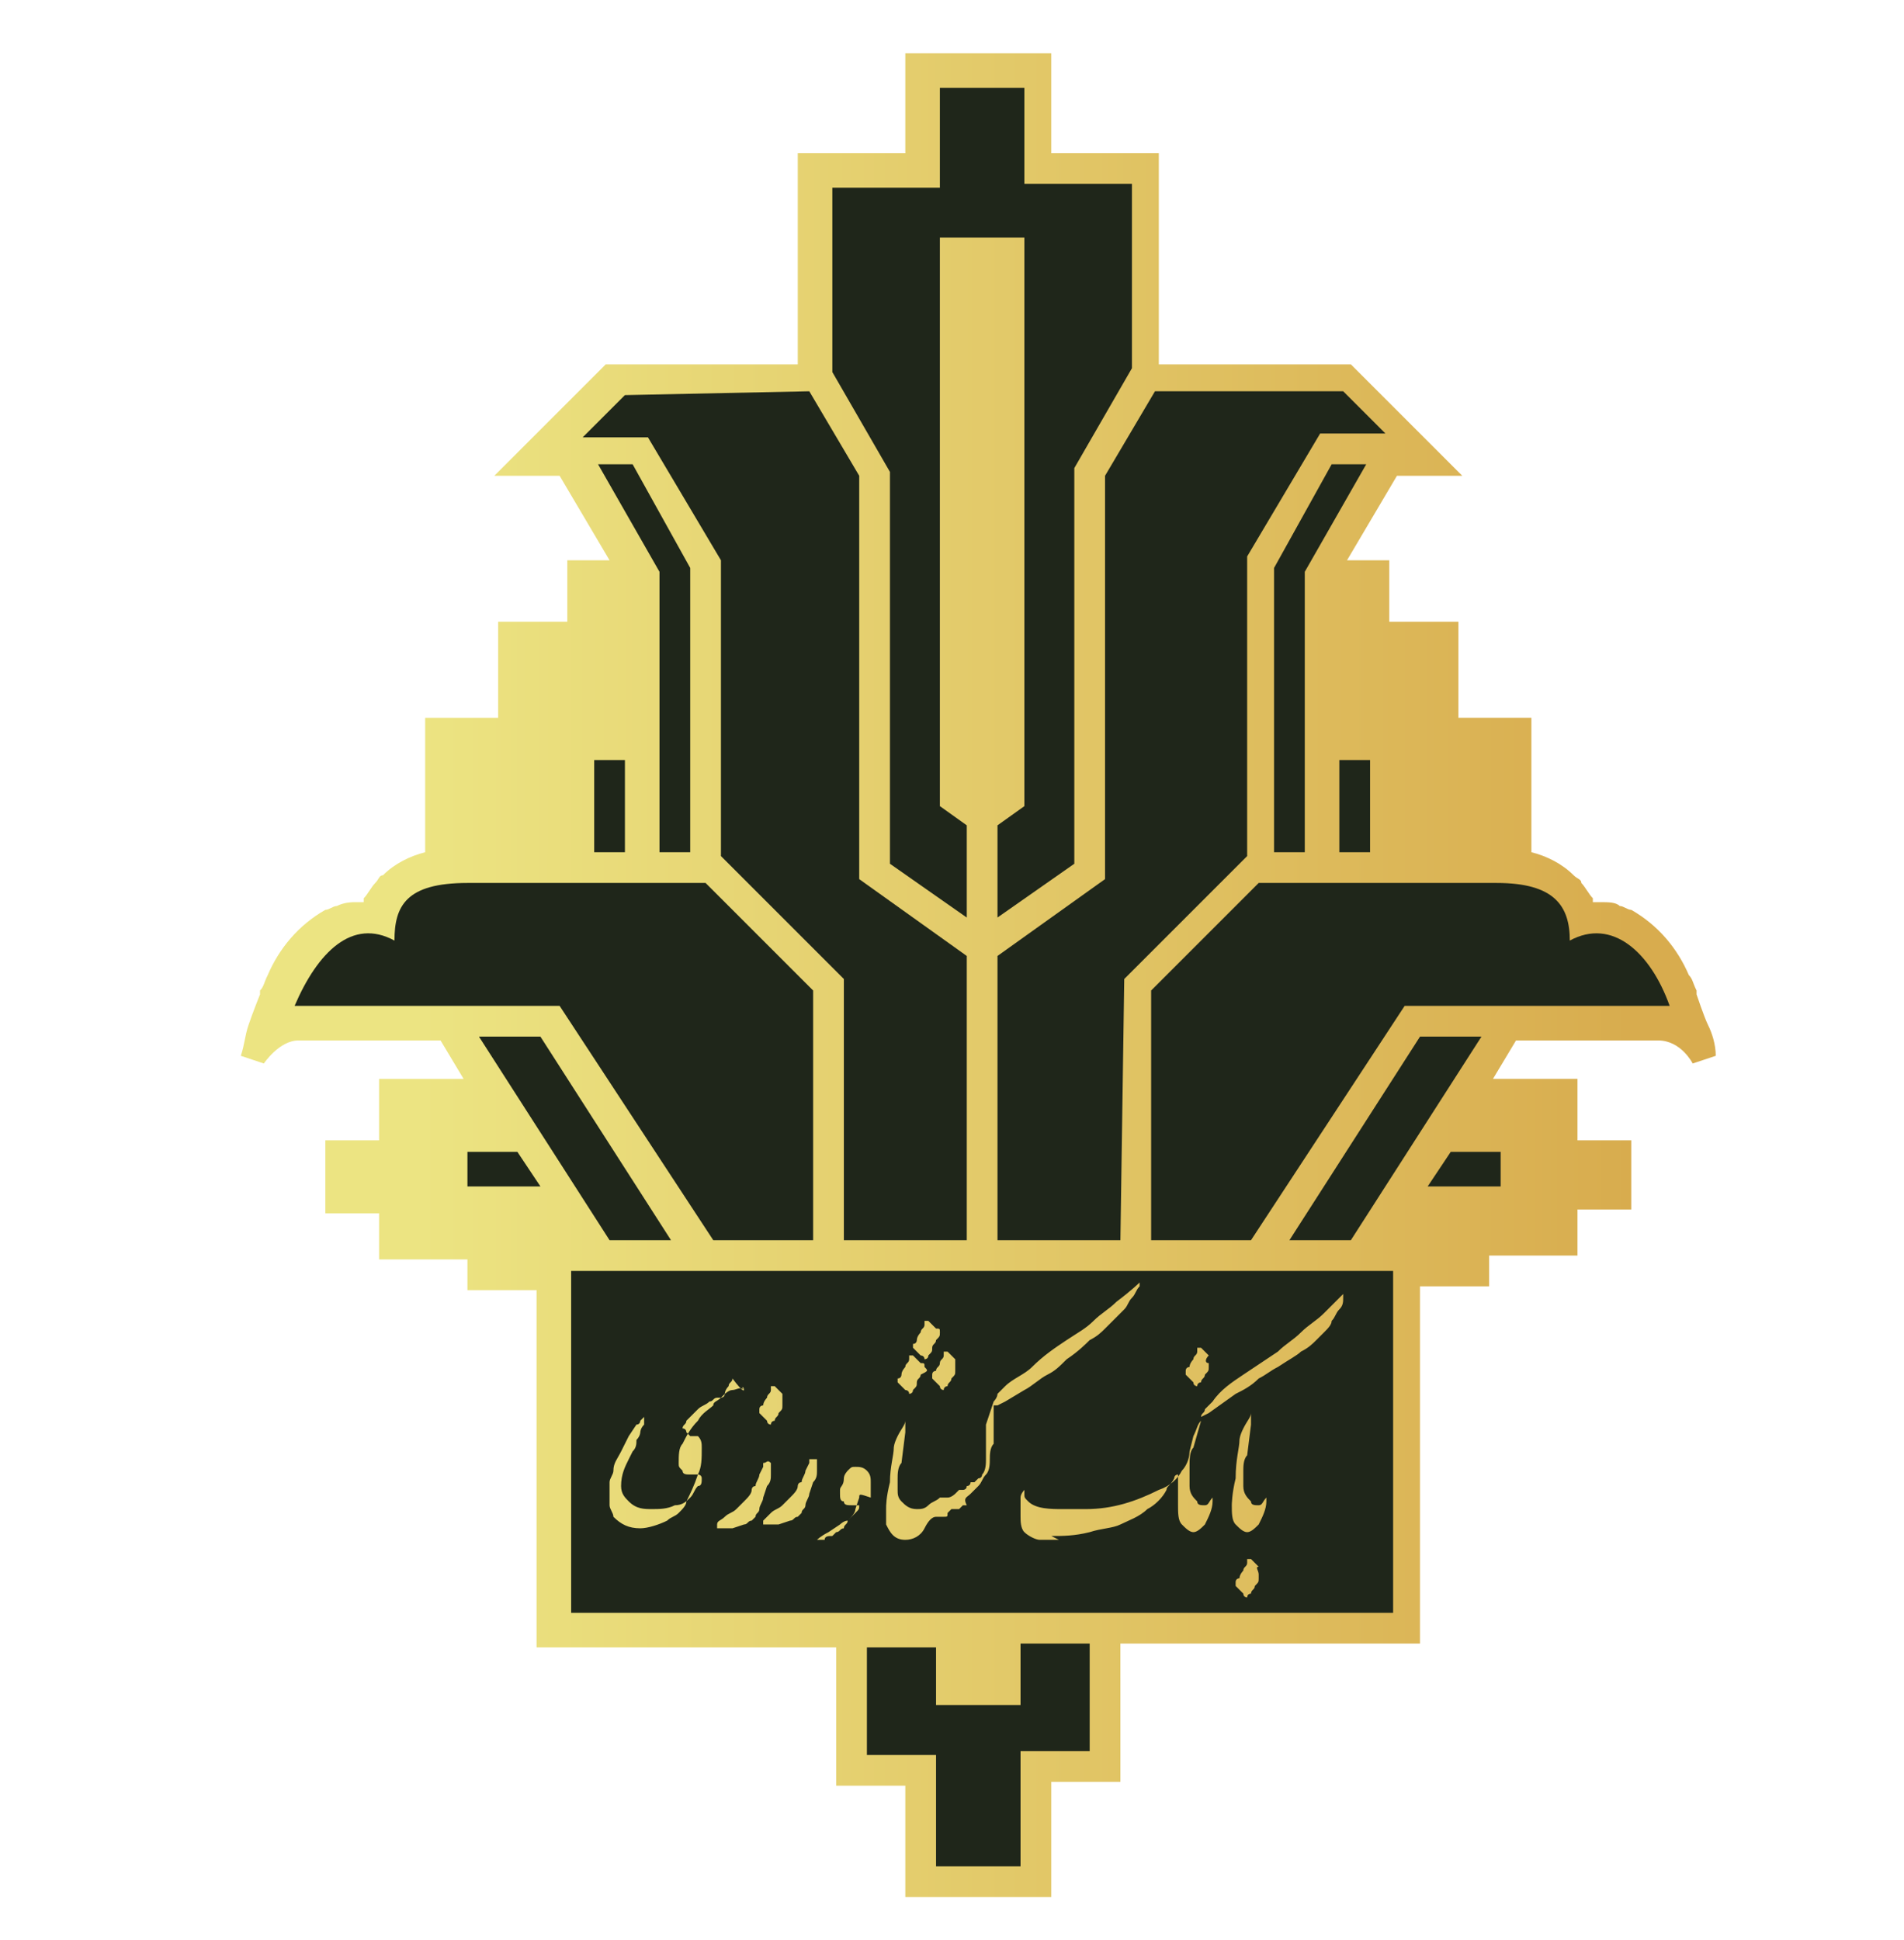 <?xml version="1.0" encoding="UTF-8"?>
<!-- Generator: Adobe Illustrator 22.1.0, SVG Export Plug-In . SVG Version: 6.00 Build 0)  -->
<svg version="1.1" id="Capa_1" xmlns="http://www.w3.org/2000/svg" xmlns:xlink="http://www.w3.org/1999/xlink" x="0px" y="0px" viewBox="0 0 537 547" style="enable-background:new 0 0 537 547;" xml:space="preserve">
<style type="text/css">
	.st0{fill:none;}
	.st1{fill-rule:evenodd;clip-rule:evenodd;fill:url(#Shape_3_);}
	.st2{fill-rule:evenodd;clip-rule:evenodd;fill:#1F261A;}
</style>
<symbol id="Bank_x5F_Keshavarzi_x5F_Color" viewBox="-24 -24 48 48">
	<g id="Bank_x5F_Keshavarzi_x5F_Color_1_" transform="translate(198)">
		<rect id="Boundary_114_" x="-222" y="-24" class="st0" width="48" height="48"/>
		
			<linearGradient id="Shape_3_" gradientUnits="userSpaceOnUse" x1="7385.972" y1="-8656.292" x2="7386.798" y2="-8656.292" gradientTransform="matrix(38.527 0 0 -48 -284773.281 -415502)">
			<stop offset="0" style="stop-color:#ECE482"/>
			<stop offset="1" style="stop-color:#D8AC4E"/>
		</linearGradient>
		<path id="Shape_164_" class="st1" d="M-196.1-24h-3.9v2.9h-1.8v3.6l-7.8,0l0,9.3h-1.8l0,0.8h-2.3v1.2h-1.4v1.9h1.4v1.6h2.2l-0.6,1    h-3.7c-0.5,0-0.9-0.6-0.9-0.6l-0.6,0.2c0.1,0.3,0.1,0.5,0.2,0.8c0.1,0.3,0.3,0.8,0.3,0.8l0,0.1c0.1,0.1,0.1,0.2,0.2,0.4    c0.3,0.7,0.8,1.3,1.5,1.7c0.1,0,0.2,0.1,0.3,0.1c0.2,0.1,0.4,0.1,0.5,0.1c0.1,0,0.1,0,0.2,0l0,0l0,0.1c0.1,0.1,0.2,0.3,0.3,0.4    c0.1,0.1,0.1,0.2,0.2,0.2c0.3,0.3,0.7,0.5,1.1,0.6l0,3.5l1.9,0l0,2.5l1.8,0l0,1.6l1.1,0l-1.3,2.2h-1.7l2.9,2.9l5,0v5.5h2.8V24h3.8    v-2.6h2.8v-5.5l5,0l2.9-2.9h-1.7l-1.3-2.2l1.1,0l0-1.6l1.8,0l0-2.5l1.9,0l0-3.5c0.4-0.1,0.8-0.3,1.1-0.6c0.1-0.1,0.2-0.1,0.2-0.2    c0.1-0.1,0.2-0.3,0.3-0.4l0-0.1l0,0c0.1,0,0.1,0,0.2,0c0.2,0,0.4,0,0.5-0.1c0.1,0,0.2-0.1,0.3-0.1c0.7-0.4,1.2-1,1.5-1.7    c0.1-0.1,0.1-0.2,0.2-0.4l0-0.1c0,0,0.2-0.6,0.3-0.8c0.1-0.2,0.2-0.5,0.2-0.8l-0.6-0.2c0,0-0.3,0.6-0.9,0.6h-3.7l-0.6-1h2.2v-1.6    h1.4v-1.8h-1.4v-1.2h-2.3l0-0.8h-1.8l0-9.3l-7.8,0V-21h-1.8V-24z"/>
		<path id="Shape_163_" class="st2" d="M-196.9-23.2h-2.3v2.9h-1.8v2.8h1.8V-19h2.2v1.6h1.8v-2.8h-1.8V-23.2z M-187.3-16.6h-21.4    v8.9h21.4L-187.3-16.6z M-190.8-15.6c0,0,0-0.1,0-0.1c0-0.1,0-0.1-0.1-0.2c0-0.1-0.1-0.1-0.1-0.2c0,0-0.1,0-0.1-0.1    c0,0-0.1,0-0.1,0.1c0,0-0.1,0.1-0.1,0.1c0,0-0.1,0.1-0.1,0.1c0,0,0,0,0,0.1c0,0.1,0.1,0.1,0.1,0.1c0,0.1,0.1,0.2,0.1,0.2    c0,0.1,0.1,0.1,0.1,0.2l0,0.1c0,0,0,0,0,0l0.1,0c0.1-0.1,0.1-0.1,0.2-0.2C-190.9-15.4-190.8-15.5-190.8-15.6L-190.8-15.6z     M-196.2-14.6c0.3,0,0.6,0,1,0.1c0.3,0.1,0.6,0.1,0.8,0.2c0.2,0.1,0.5,0.2,0.7,0.4c0.2,0.1,0.4,0.3,0.5,0.5c0,0.1,0.1,0.1,0.2,0.3    c0,0.1,0.1,0.1,0.1,0.1c0,0,0,0,0,0c0,0,0,0,0,0l0-0.1c0,0,0-0.1,0-0.3c0-0.1,0-0.2,0-0.4l0,0c0-0.2,0-0.4,0.1-0.5    c0.1-0.1,0.2-0.2,0.3-0.2c0.1,0,0.2,0.1,0.3,0.2c0.1,0.2,0.2,0.4,0.2,0.6l0,0.1c0,0,0,0.1,0,0.1c0,0,0,0.1,0,0.1s0,0,0-0.1    c0,0,0-0.1,0-0.1c-0.1-0.1-0.1-0.2-0.2-0.2c-0.1,0-0.2,0-0.2,0.1c-0.1,0.1-0.2,0.2-0.2,0.4v0.1v0c0,0.1,0,0.2,0,0.4    c0,0.2,0,0.4,0.1,0.5l0.2,0.7c0,0,0,0.1,0,0.1l0.2,0.1l0.7,0.5c0.2,0.1,0.4,0.2,0.6,0.4c0.2,0.1,0.3,0.2,0.5,0.3    c0.3,0.2,0.5,0.3,0.6,0.4c0.2,0.1,0.3,0.2,0.4,0.3c0.1,0.1,0.1,0.1,0.2,0.2c0.1,0.1,0.2,0.2,0.2,0.3c0.1,0.1,0.1,0.2,0.2,0.3    c0.1,0.1,0.1,0.2,0.1,0.3c0,0,0,0,0,0.1c0,0-0.2-0.2-0.5-0.5c-0.2-0.2-0.4-0.3-0.6-0.5c-0.2-0.2-0.4-0.3-0.6-0.5    c-0.3-0.2-0.6-0.4-0.9-0.6c-0.3-0.2-0.6-0.4-0.8-0.7l0,0c-0.1-0.1-0.1-0.1-0.2-0.2l0,0c0,0,0,0,0,0l0,0c0-0.1-0.1-0.1-0.1-0.2    l0-0.1c-0.1-0.1-0.1-0.2-0.2-0.4l-0.1-0.4c0-0.2-0.1-0.4-0.2-0.5c-0.1-0.2-0.3-0.4-0.6-0.5c-0.6-0.3-1.2-0.5-1.9-0.5    c-0.2,0-0.4,0-0.6,0c-0.3,0-0.7,0-0.9,0.2c-0.1,0.1-0.1,0.1-0.1,0.2c0,0.1,0,0.1,0,0.1c0,0-0.1-0.1-0.1-0.2c0-0.2,0-0.3,0-0.5    c0-0.1,0-0.3,0.1-0.4c0.1-0.1,0.3-0.2,0.4-0.2c0.2,0,0.3,0,0.5,0L-196.2-14.6z M-203.5-12.7c0-0.1,0-0.2,0-0.3    c0-0.1,0-0.2-0.1-0.3l-0.1-0.3c0-0.1-0.1-0.2-0.1-0.3c0-0.1-0.1-0.1-0.1-0.2c0,0-0.1-0.1-0.1-0.1c-0.1,0-0.1-0.1-0.2-0.1l-0.3-0.1    c-0.1,0-0.1,0-0.2,0c-0.1,0-0.1,0-0.2,0c0,0,0,0,0,0c0,0,0,0,0,0.1c0,0.1,0.1,0.1,0.2,0.2c0.1,0.1,0.2,0.1,0.3,0.2    c0.1,0.1,0.2,0.2,0.2,0.2c0.1,0.1,0.2,0.2,0.2,0.3c0,0,0,0.1,0.1,0.1c0,0.1,0.1,0.2,0.1,0.3l0.1,0.2c0,0,0,0.1,0,0.1    C-203.6-12.7-203.6-12.6-203.5-12.7C-203.5-12.6-203.5-12.7-203.5-12.7L-203.5-12.7z M-198.3-13.5L-198.3-13.5L-198.3-13.5    c0.1,0.1,0.2,0.2,0.2,0.2c0.1,0.1,0.1,0.2,0.2,0.3c0.1,0.1,0.1,0.3,0.1,0.4c0,0.1,0,0.3,0.1,0.4c0,0.1,0,0.2,0,0.4s0,0.3,0,0.4    c0,0.1,0,0.2,0,0.2c0,0,0,0,0,0c0,0,0,0,0.1,0l0.2,0.1l0.5,0.3c0.2,0.1,0.4,0.3,0.6,0.4c0.2,0.1,0.3,0.2,0.5,0.4    c0.3,0.2,0.5,0.4,0.6,0.5c0.2,0.1,0.3,0.2,0.4,0.3c0.1,0.1,0.1,0.1,0.2,0.2c0.1,0.1,0.2,0.2,0.3,0.3c0.1,0.1,0.1,0.2,0.2,0.3    c0.1,0.1,0.1,0.2,0.2,0.3c0,0,0,0,0,0.1c0,0-0.2-0.2-0.6-0.5c-0.2-0.2-0.4-0.3-0.6-0.5c-0.2-0.2-0.4-0.3-0.7-0.5    c-0.3-0.2-0.6-0.4-0.9-0.7c-0.2-0.2-0.5-0.3-0.7-0.5c-0.1-0.1-0.1-0.1-0.2-0.2c0-0.1-0.1-0.2-0.1-0.2l0,0l0,0v0l0,0l-0.2-0.6    c0-0.1,0-0.1,0-0.2c0-0.1,0-0.2,0-0.3l0-0.4c0-0.1,0-0.3-0.1-0.4c0,0,0-0.1-0.1-0.1c0,0-0.1-0.1-0.1-0.1l0,0l0,0l0,0    c0,0-0.1,0-0.1,0c0,0,0-0.1-0.1-0.1c0-0.1-0.1-0.1-0.1-0.1c0,0-0.1,0-0.1,0c0,0-0.1-0.1-0.1-0.1c0,0-0.1-0.1-0.2-0.1    c-0.1,0-0.1,0-0.2,0c-0.1-0.1-0.2-0.1-0.3-0.2c-0.1-0.1-0.2-0.1-0.3-0.1c-0.2,0-0.3,0.1-0.4,0.2c-0.1,0.1-0.1,0.2-0.1,0.3    c0,0.1,0,0.1,0,0.3c0,0.1,0,0.3,0.1,0.4l0.1,0.8l0,0.2c0,0,0,0.1,0,0.1l0,0c0-0.1-0.1-0.2-0.2-0.4s-0.1-0.3-0.1-0.3    c0-0.2-0.1-0.5-0.1-0.9c-0.1-0.4-0.1-0.6-0.1-0.7l0,0c0-0.1,0-0.1,0-0.2c0-0.1,0-0.1,0-0.2c0.1-0.2,0.2-0.4,0.5-0.4    c0.2,0,0.4,0.1,0.5,0.3c0.1,0.2,0.2,0.3,0.3,0.3l0.1,0c0,0,0.1,0,0.1,0c0.1,0,0.1,0,0.1,0.1c0,0,0.1,0.1,0.1,0.1c0,0,0.1,0,0.1,0    c0,0,0.1,0,0.1,0c0,0,0.1,0.1,0.1,0.1c0,0,0.1,0,0.1,0C-198.5-13.6-198.4-13.6-198.3-13.5L-198.3-13.5L-198.3-13.5z M-204.2-10.8    C-204.2-10.8-204.2-10.8-204.2-10.8C-204.2-10.7-204.3-10.7-204.2-10.8c-0.1,0.1-0.2,0-0.3,0c-0.1,0-0.2-0.1-0.3-0.2    c-0.1-0.1-0.2-0.1-0.2-0.2c-0.1-0.1-0.3-0.2-0.4-0.4c-0.2-0.2-0.3-0.4-0.4-0.6c-0.1-0.1-0.1-0.3-0.1-0.5c0-0.1,0-0.1,0.1-0.2    c0-0.1,0.1-0.1,0.2-0.1c0,0,0.1,0,0.1,0c0,0,0.1,0,0.1,0s0.1,0,0.1-0.1c0-0.1,0-0.2-0.1-0.2c-0.1-0.1-0.1-0.2-0.2-0.3    c-0.1-0.1-0.2-0.2-0.4-0.2c-0.2-0.1-0.4-0.1-0.6-0.1c-0.2,0-0.4,0-0.6,0.2c-0.1,0.1-0.2,0.2-0.2,0.4c0,0.3,0.1,0.5,0.2,0.7    l0.1,0.2c0.1,0.1,0.1,0.2,0.1,0.3c0.1,0.1,0.1,0.2,0.1,0.2s0,0.1,0.1,0.2c0,0,0,0,0,0.1c0,0,0,0.1,0,0.1c0,0,0,0-0.1-0.1    c0,0,0-0.1-0.1-0.1l-0.2-0.3l-0.2-0.4c-0.1-0.2-0.2-0.3-0.2-0.5c0-0.1-0.1-0.2-0.1-0.3c0-0.1,0-0.2,0-0.3c0-0.1,0-0.2,0-0.3    c0-0.1,0.1-0.2,0.1-0.3c0.2-0.2,0.4-0.3,0.7-0.3c0.2,0,0.5,0.1,0.7,0.2c0.1,0.1,0.2,0.1,0.3,0.2c0.1,0.1,0.2,0.2,0.2,0.3    c0.1,0.2,0.2,0.4,0.3,0.7c0.1,0.2,0.1,0.4,0.1,0.7c0,0.1,0,0.2-0.1,0.3c0,0,0,0-0.1,0l-0.1,0l-0.1,0.1c0,0,0,0.1-0.1,0.1    c0,0.1,0.1,0.1,0.1,0.2c0.1,0.1,0.2,0.2,0.3,0.3c0.1,0.1,0.2,0.1,0.3,0.2c0.1,0,0.1,0.1,0.2,0.1c0,0,0,0,0,0l0.1,0    c0,0,0.1,0,0.1,0.1c0,0,0,0.1,0.1,0.2c0,0.1,0.1,0.1,0.1,0.2C-204.2-10.9-204.2-10.8-204.2-10.8L-204.2-10.8z M-201.2-13.6    l-0.1-0.3c0-0.1-0.1-0.2-0.2-0.3c0-0.1-0.1-0.1-0.1-0.2c-0.1,0-0.1-0.1-0.2-0.1l-0.1-0.1c-0.1,0-0.2,0-0.2-0.1c-0.1,0-0.2,0-0.2,0    l0,0c0,0,0.1,0.1,0.3,0.2l0.3,0.2c0,0,0.1,0.1,0.2,0.1c0.1,0.1,0.1,0.1,0.2,0.2c0.1,0.1,0.1,0.1,0.1,0.2c0,0,0,0,0,0l-0.2,0    c-0.1,0-0.2,0-0.2,0.1c-0.1,0-0.1,0.1-0.1,0.2c0,0,0,0.1,0,0.1c0,0.1,0.1,0.1,0.1,0.3c0,0.1,0.1,0.2,0.1,0.2    c0.1,0.1,0.1,0.1,0.2,0.1c0.1,0,0.2,0,0.3-0.1c0.1-0.1,0.1-0.2,0.1-0.3c0-0.1,0-0.1,0-0.2l0-0.1c0,0,0-0.1,0-0.1    C-201.2-13.5-201.2-13.5-201.2-13.6L-201.2-13.6z M-202.3-12.6c0-0.1,0-0.2,0-0.3c0-0.1,0-0.2-0.1-0.3l-0.1-0.3    c0-0.1-0.1-0.2-0.1-0.3c0-0.1-0.1-0.1-0.1-0.2c0,0-0.1-0.1-0.1-0.1c-0.1,0-0.1-0.1-0.2-0.1l-0.3-0.1c-0.1,0-0.1,0-0.2,0    c-0.1,0-0.1,0-0.2,0c0,0,0,0,0,0c0,0,0,0,0,0.1c0.1,0.1,0.1,0.1,0.2,0.2c0.1,0.1,0.2,0.1,0.3,0.2c0.1,0.1,0.2,0.2,0.2,0.2    c0.1,0.1,0.2,0.2,0.2,0.3c0,0,0,0.1,0.1,0.1c0,0.1,0.1,0.2,0.1,0.3l0.1,0.2c0,0,0,0.1,0,0.1S-202.4-12.6-202.3-12.6    C-202.3-12.6-202.3-12.6-202.3-12.6z M-191.2-13.2c0,0.1,0,0.1,0,0.3c0,0.1,0,0.3,0.1,0.4l0.1,0.8l0,0.2c0,0,0,0.1,0,0.1l0,0    c0-0.1-0.1-0.2-0.2-0.4c-0.1-0.2-0.1-0.3-0.1-0.3c0-0.2-0.1-0.5-0.1-1c-0.1-0.4-0.1-0.7-0.1-0.7l0,0c0-0.2,0-0.4,0.1-0.5    c0.1-0.1,0.2-0.2,0.3-0.2c0.1,0,0.2,0.1,0.3,0.2c0.1,0.2,0.2,0.4,0.2,0.6l0,0.1c0,0,0,0.1,0,0.1c0,0,0,0.1,0,0.1s0,0,0-0.1l0-0.1    c-0.1-0.1-0.1-0.2-0.2-0.2c-0.1,0-0.2,0-0.2,0.1c-0.1,0.1-0.2,0.2-0.2,0.4L-191.2-13.2L-191.2-13.2z M-203.2-11.1c0,0,0-0.1,0-0.1    c0-0.1,0-0.1-0.1-0.2c0-0.1-0.1-0.1-0.1-0.2c0,0-0.1,0-0.1-0.1c0,0-0.1,0-0.1,0.1c0,0-0.1,0.1-0.1,0.1c0,0-0.1,0.1-0.1,0.1    c0,0,0,0,0,0.1c0,0.1,0.1,0.1,0.1,0.1c0,0.1,0.1,0.2,0.1,0.2c0,0.1,0.1,0.1,0.1,0.2l0,0.1c0,0,0,0,0,0l0.1,0    c0.1-0.1,0.1-0.1,0.2-0.2C-203.2-11-203.2-11.1-203.2-11.1z M-199.5-10.2c0,0.1,0,0.1-0.1,0.1c-0.1,0.1-0.1,0.1-0.2,0.2l-0.1,0    c0,0,0,0,0,0l0-0.1c0-0.1-0.1-0.1-0.1-0.2c0,0-0.1-0.1-0.1-0.2c0,0,0-0.1-0.1-0.1c0,0,0-0.1,0-0.1c0,0,0.1-0.1,0.1-0.1    c0,0,0.1-0.1,0.1-0.1c0,0,0.1,0,0.1-0.1c0,0,0.1,0,0.1,0.1c0.1,0.1,0.1,0.1,0.1,0.2c0,0.1,0.1,0.1,0.1,0.2    C-199.4-10.3-199.4-10.3-199.5-10.2L-199.5-10.2z M-198.7-10.2c0,0,0-0.1,0-0.1c0-0.1,0-0.1-0.1-0.2c0-0.1-0.1-0.1-0.1-0.2    c0,0-0.1,0-0.1-0.1c0,0-0.1,0-0.1,0.1c0,0-0.1,0.1-0.1,0.1c0,0-0.1,0.1-0.1,0.1c0,0,0,0,0,0.1c0,0.1,0.1,0.1,0.1,0.1    c0,0.1,0.1,0.1,0.1,0.2c0,0.1,0.1,0.1,0.1,0.2l0,0.1c0,0,0,0,0,0l0.1,0c0.1-0.1,0.1-0.1,0.2-0.2    C-198.7-10.1-198.7-10.1-198.7-10.2L-198.7-10.2z M-192.1-10.1c0,0,0-0.1,0-0.1c0-0.1,0-0.1-0.1-0.2c0-0.1-0.1-0.1-0.1-0.2    c0,0-0.1,0-0.1-0.1c0,0-0.1,0-0.1,0.1c0,0-0.1,0.1-0.1,0.1c0,0-0.1,0.1-0.1,0.1c0,0,0,0,0,0.1c0,0.1,0.1,0.1,0.1,0.1    c0,0.1,0.1,0.2,0.1,0.2c0,0.1,0.1,0.1,0.1,0.2l0,0.1c0,0,0,0,0,0l0.1,0c0.1-0.1,0.1-0.1,0.2-0.2C-192.2-10-192.2-10.1-192.1-10.1    L-192.1-10.1z M-199.1-9.3c0,0.1,0,0.1-0.1,0.1c-0.1,0.1-0.1,0.1-0.2,0.2l-0.1,0c0,0,0,0,0,0l0-0.1c0-0.1-0.1-0.1-0.1-0.2    c0,0-0.1-0.1-0.1-0.2c0,0,0-0.1-0.1-0.1c0,0,0-0.1,0-0.1c0,0,0.1-0.1,0.1-0.1l0.1-0.1c0,0,0.1,0,0.1-0.1c0,0,0.1,0,0.1,0.1    c0.1,0.1,0.1,0.1,0.1,0.2c0,0.1,0.1,0.1,0.1,0.2C-199.1-9.4-199.1-9.4-199.1-9.3L-199.1-9.3z M-202.5,15.2l1.3-2.2V2.5l2.8-2v-7.4    h-3.2v6.8l-3.2,3.2v7.7l-1.9,3.2h-1.7l1.1,1.1L-202.5,15.2z M-205.2,2.4l2.8-2.8v-6.5h-2.6l-4,6.1h-6.9c0.6,1.4,1.5,2.3,2.6,1.7    c0,0.9,0.3,1.5,1.9,1.5L-205.2,2.4z M-209.5-1.6l3.4-5.3h-1.6l-3.4,5.3H-209.5z M-194.4-6.9h-3.2v7.4l2.8,2V13l1.3,2.2h4.9    l1.1-1.1h-1.7l-1.9-3.2V3.1l-3.2-3.2L-194.4-6.9z M-187-0.8l-4-6.1h-2.6v6.5l2.8,2.8h6.2c1.5,0,1.9-0.6,1.9-1.5    c1.1,0.6,2.1-0.3,2.6-1.7L-187-0.8z M-190-6.9l3.4,5.3h1.6l-3.4-5.3H-190z M-209.5-5.5h-1.9v0.9h1.3L-209.5-5.5z M-184.5-5.5h-1.9    l0.6,0.9h1.3L-184.5-5.5z M-196.9,20.6h2.8l0-4.8l-1.5-2.6V2.9l-2-1.4v2.4l0.7,0.5v14.8h-2.2V4.4l0.7-0.5V1.5l-2,1.4v10.2    l-1.5,2.6l0,4.8h2.8v2.6h2.2L-196.9,20.6z M-208.1,3.2h0.8v2.4h-0.8V3.2z M-206.4,3.2h0.8v7.4l-1.5,2.7h-0.9l1.6-2.8V3.2z     M-188.7,3.2h0.8v2.4h-0.8V3.2z M-189.6,3.2h-0.8v7.4l1.5,2.7h0.9l-1.6-2.8V3.2z"/>
	</g>
</symbol>
<use xlink:href="#Bank_x5F_Keshavarzi_x5F_Color" width="48" height="48" x="-24" y="-24" transform="matrix(10.833 0 0 -10.833 276.999 275.001)" style="overflow:visible;"/>
</svg>